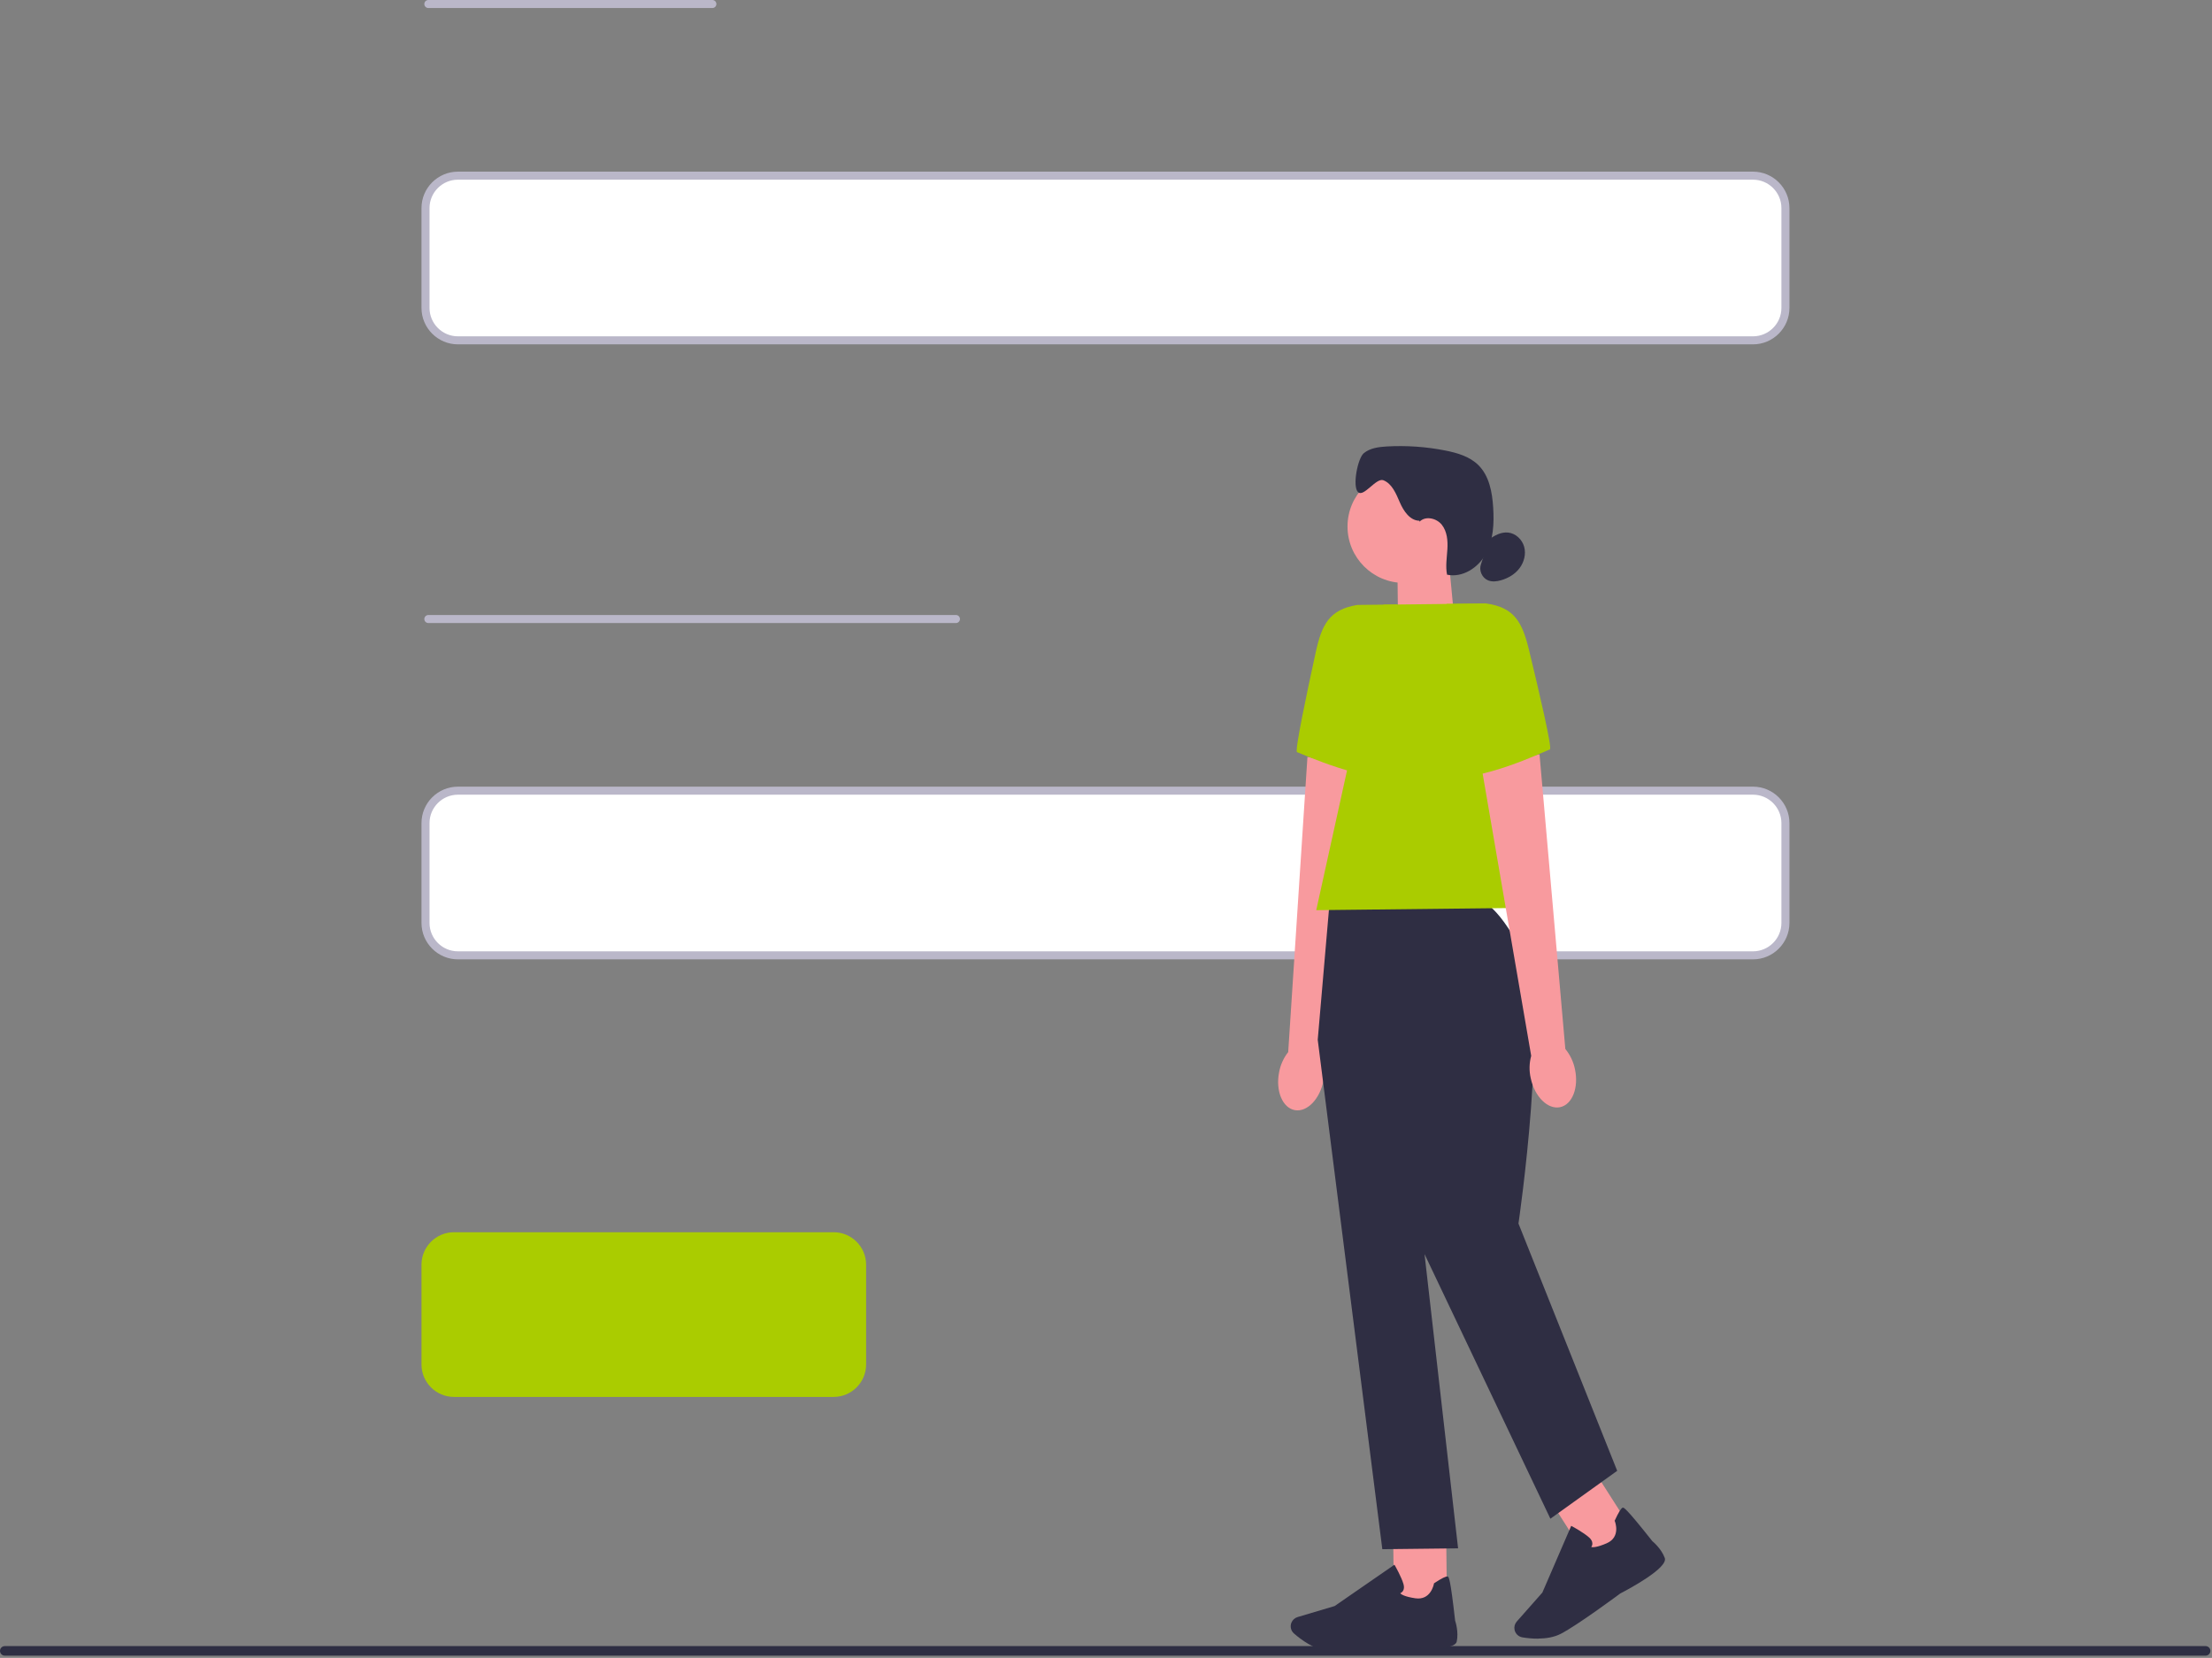 <svg width="551" height="413" viewBox="0 0 551 413" fill="none" xmlns="http://www.w3.org/2000/svg">
<rect x="0" y="0" width="551" height="413" fill="#808080" stroke="none"/>
<g clip-path="url(#clip0_63_80)">
<path d="M550.6 411.255C550.6 411.915 550.07 412.445 549.41 412.445H1.19C0.53 412.445 0 411.915 0 411.255C0 410.595 0.53 410.065 1.19 410.065H549.41C550.07 410.065 550.6 410.595 550.6 411.255Z" fill="#2E2E43"/>
<path d="M436.659 84.784H114.076C109.617 84.784 105.99 81.157 105.99 76.698V51.846C105.99 47.387 109.617 43.76 114.076 43.76H436.659C441.117 43.76 444.745 47.387 444.745 51.846V76.698C444.745 81.157 441.117 84.784 436.659 84.784Z" fill="white" stroke="#BAB7C9" stroke-width="2" stroke-linecap="round" stroke-linejoin="round"/>
<path d="M436.659 237.99H114.076C109.617 237.99 105.99 234.363 105.99 229.904V205.051C105.99 200.593 109.617 196.966 114.076 196.966H436.659C441.117 196.966 444.745 200.593 444.745 205.051V229.904C444.745 234.363 441.117 237.99 436.659 237.99Z" fill="white" stroke="#BAB7C9" stroke-width="2" stroke-linecap="round" stroke-linejoin="round"/>
<path d="M207.659 347.99H113.076C108.617 347.99 104.99 344.363 104.99 339.904V315.052C104.99 310.593 108.617 306.966 113.076 306.966H207.659C212.117 306.966 215.745 310.593 215.745 315.052V339.904C215.745 344.363 212.117 347.99 207.659 347.99Z" fill="#AACC00"/>
<path d="M106.698 1H177.448" stroke="#BAB7C9" stroke-width="2" stroke-linecap="round" stroke-linejoin="round"/>
<path d="M106.698 154.206H238.123" stroke="#BAB7C9" stroke-width="2" stroke-linecap="round" stroke-linejoin="round"/>
<path d="M397.631 367.241L386.506 374.353L396.594 390.134L407.72 383.022L397.631 367.241Z" fill="#F89A9E"/>
<path d="M362.348 155.102L348.294 159.901L348.073 139.608L360.863 139.465L362.348 155.102Z" fill="#F89A9E"/>
<path d="M349.714 145.211C357.476 145.211 363.768 138.919 363.768 131.157C363.768 123.396 357.476 117.103 349.714 117.103C341.952 117.103 335.66 123.396 335.66 131.157C335.66 138.919 341.952 145.211 349.714 145.211Z" fill="#F89A9E"/>
<path d="M353.56 129.724C351.212 129.679 349.636 127.324 348.696 125.158C347.755 123.005 346.789 120.515 344.603 119.639C342.813 118.926 339.726 123.907 338.3 122.61C336.814 121.254 338.17 114.172 339.72 112.894C341.27 111.617 343.397 111.344 345.395 111.221C350.291 110.942 355.214 111.279 360.026 112.233C362.996 112.816 366.07 113.718 368.23 115.839C370.973 118.53 371.713 122.629 371.946 126.462C372.193 130.386 372.005 134.497 370.137 137.961C368.263 141.417 364.3 143.992 360.454 143.162C360.045 141.08 360.409 138.946 360.538 136.819C360.668 134.705 360.48 132.422 359.17 130.749C357.86 129.076 355.097 128.44 353.612 129.951" fill="#2F2E43"/>
<path d="M370.902 134.4C372.296 133.356 373.963 132.474 375.695 132.669C377.569 132.87 379.165 134.4 379.664 136.216C380.163 138.032 379.645 140.043 378.51 141.547C377.375 143.052 375.669 144.051 373.853 144.563C372.802 144.861 371.654 144.985 370.643 144.563C369.157 143.94 368.34 142.066 368.905 140.555" fill="#2F2E43"/>
<path d="M318.603 267.171C317.721 271.795 319.479 275.998 322.54 276.549C325.595 277.1 328.792 273.793 329.68 269.169C330.063 267.327 329.979 265.42 329.434 263.611L340.245 191.129L325.679 188.56L320.886 262.08C319.712 263.585 318.928 265.329 318.603 267.191L318.603 267.171Z" fill="#F89A9E"/>
<path d="M348.034 150.588L338.112 150.698C331.107 151.833 329.246 155.601 327.735 162.528C325.42 173.093 322.462 187.173 323.085 187.367C324.077 187.691 341.05 195.448 349.643 193.528L348.041 150.588L348.034 150.588Z" fill="#AACC00"/>
<path d="M360.221 380.961L347.018 381.108L347.227 399.837L360.431 399.69L360.221 380.961Z" fill="#F89A9E"/>
<path d="M334.46 411.324C333.066 411.344 331.84 411.324 330.906 411.246C327.391 410.967 324.025 408.412 322.319 406.92C321.554 406.252 321.301 405.163 321.684 404.229C321.956 403.561 322.514 403.049 323.214 402.835L332.456 400.085L347.353 389.792L347.522 390.091C347.587 390.201 349.091 392.84 349.604 394.63C349.798 395.311 349.759 395.876 349.474 396.317C349.279 396.621 349.007 396.803 348.787 396.913C349.059 397.192 349.915 397.763 352.548 398.152C356.375 398.723 357.146 394.741 357.172 394.572L357.198 394.436L357.309 394.358C359.118 393.158 360.227 392.62 360.616 392.73C360.863 392.795 361.258 392.918 362.464 403.71C362.575 404.047 363.366 406.525 362.873 408.911C362.341 411.506 351.024 410.734 348.767 410.559C348.702 410.565 340.245 411.266 334.447 411.324H334.467L334.46 411.324Z" fill="#2F2E43"/>
<path d="M383.212 408.211C381.662 408.231 380.235 408.055 379.217 407.887C378.218 407.718 377.427 406.933 377.258 405.935C377.128 405.215 377.342 404.495 377.816 403.95L384.197 396.725L391.383 380.109L391.688 380.272C391.798 380.33 394.47 381.776 395.858 383.021C396.384 383.495 396.65 383.994 396.65 384.526C396.65 384.889 396.513 385.188 396.377 385.389C396.76 385.479 397.785 385.505 400.223 384.448C403.771 382.905 402.318 379.117 402.253 378.968L402.201 378.838L402.26 378.722C403.161 376.75 403.823 375.699 404.205 375.583C404.452 375.518 404.847 375.394 411.586 383.916C411.858 384.143 413.843 385.823 414.686 388.106C415.6 390.59 405.606 395.921 403.583 396.965C403.524 397.017 393.076 404.78 388.783 407.005C387.077 407.887 385.047 408.179 383.199 408.192L383.218 408.211L383.212 408.211Z" fill="#2F2E43"/>
<path d="M368.178 224.185L331.211 224.594L328.241 259.019L344.331 385.927L363.204 385.713L354.844 312.407L386.195 378.332L402.837 366.399L378.244 304.8C378.244 304.8 386.188 250.815 379.327 237.468C372.472 224.12 368.185 224.166 368.185 224.166V224.185L368.178 224.185Z" fill="#2F2E43"/>
<path d="M386.584 226.079L327.871 226.734L344.642 150.633L370.228 150.341L386.584 226.079Z" fill="#AACC00"/>
<path d="M392.317 266.354C393.303 270.965 391.636 275.2 388.595 275.816C385.546 276.439 382.278 273.203 381.298 268.591C380.877 266.756 380.916 264.849 381.415 263.027L368.989 190.798L383.491 187.905L389.918 261.308C391.124 262.787 391.948 264.519 392.317 266.367V266.354Z" fill="#F89A9E"/>
<path d="M360.311 150.452L370.234 150.341C377.258 151.327 379.204 155.05 380.877 161.944C383.426 172.457 386.688 186.459 386.078 186.673C385.086 187.01 368.302 195.143 359.669 193.418L360.324 150.452L360.311 150.452Z" fill="#AACC00"/>
</g>
<defs>
<clipPath id="clip0_63_80">
<rect width="550.6" height="412.445" fill="white"/>
</clipPath>
</defs>
</svg>
